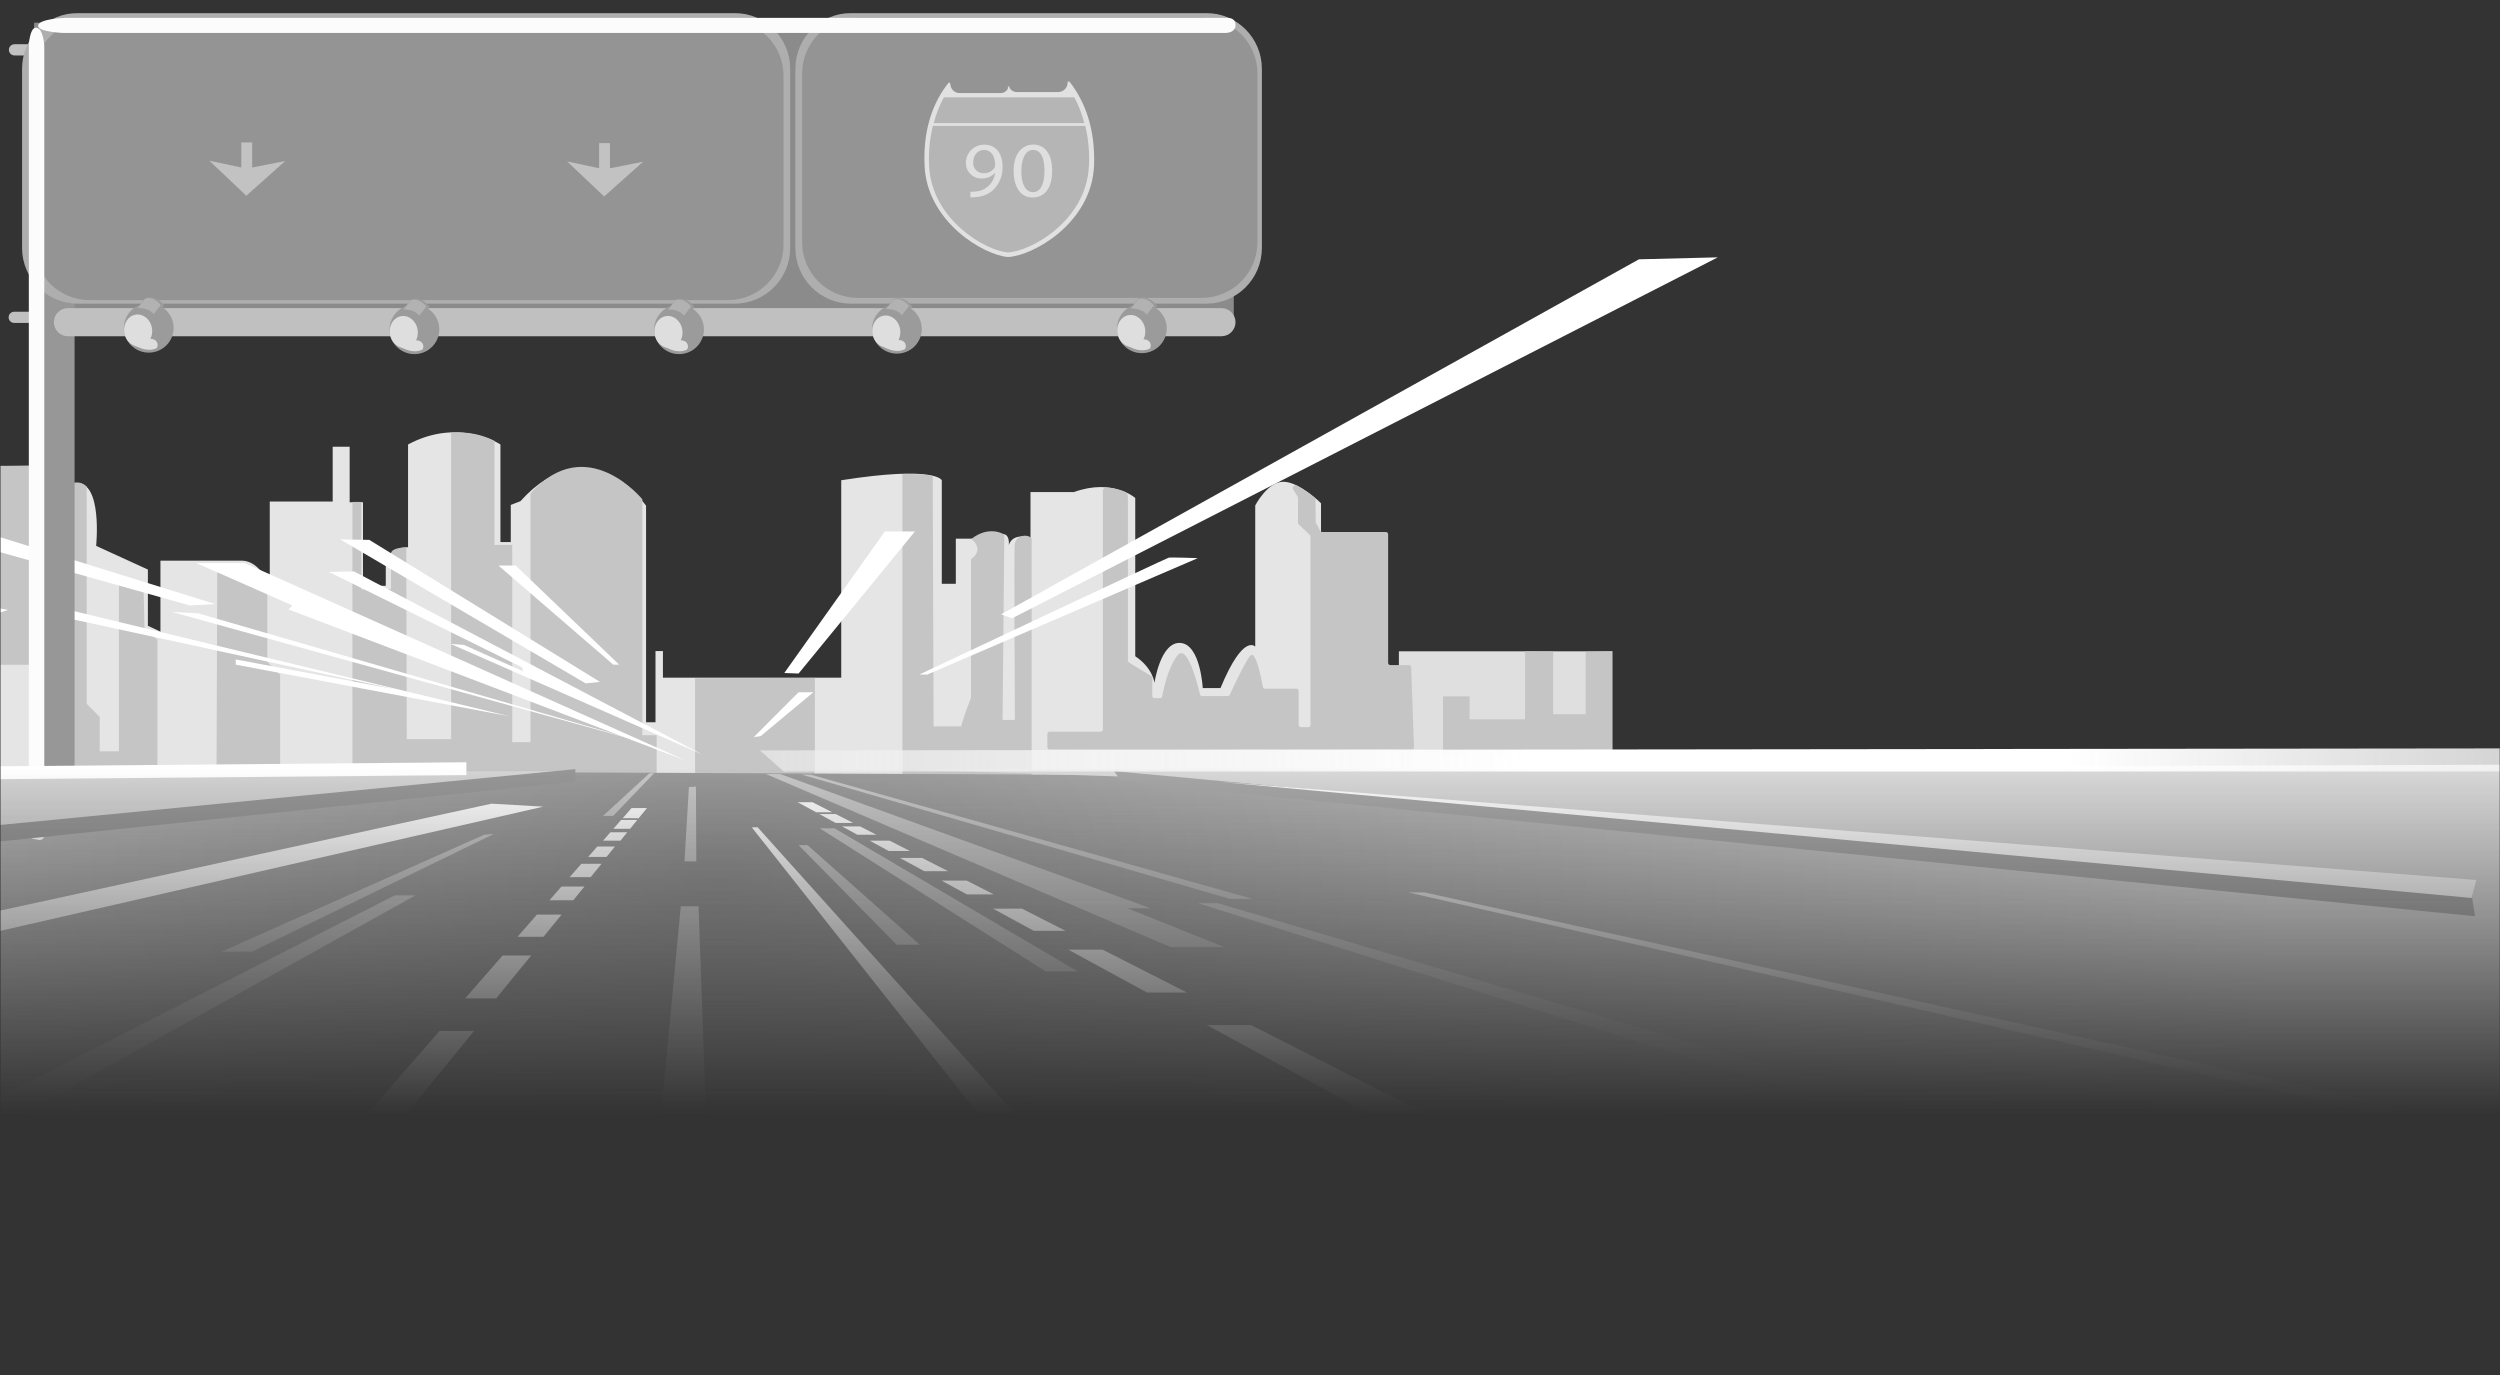 <svg width="1000" height="550" viewBox="0 0 1000 550" fill="none" xmlns="http://www.w3.org/2000/svg">
<rect x="0" y="0" width="1000" height="550" fill="#333333" stroke="none"/>
<g clip-path="url(#clip0_304_10)">
<mask id="mask0_304_10" style="mask-type:luminance" maskUnits="userSpaceOnUse" x="0" y="0" width="1000" height="550">
<path d="M1000 0H0V550H1000V0Z" fill="white"/>
</mask>
<g mask="url(#mask0_304_10)">
<mask id="mask1_304_10" style="mask-type:alpha" maskUnits="userSpaceOnUse" x="0" y="5" width="2474" height="441">
<path d="M2474 5H0V446H2474V5Z" fill="url(#paint0_linear_304_10)"/>
</mask>
<g mask="url(#mask1_304_10)">
<path d="M528.409 216.165V201.3C528.409 201.3 520.133 193.006 513.625 192.708C507.117 192.411 502.094 202.177 502.094 202.177V258.664C502.094 258.664 497.369 253.03 488.201 275.223H481.099C481.099 275.223 480.207 257.772 472.184 257.177C464.16 256.583 461.782 273.157 461.782 273.157C461.782 273.157 461.203 267.211 454.1 262.499V199.189C454.1 199.189 445.185 191.207 429.554 196.826H412.199V215.169C412.199 215.169 403.283 211.914 403.031 220.788C403.031 220.788 406.433 209.164 395.928 215.466H382.332V233.512H376.716V192.099C376.716 192.099 374.338 186.153 336.493 192.099V271.076H265.17V260.432H262.199V288.914H258.425V202.251C258.425 202.251 235.364 170.307 208.157 200.483L204.309 201.969V216.834H200.178V177.784C200.178 177.784 183.625 166.843 163.224 177.784V218.915C163.224 218.915 154.636 218.32 154.309 226.897V234.33H145.2V200.899H139.866V178.705H133.076V200.601H107.905V230.777L105.928 230.866C105.928 230.866 102.882 224.564 97.013 224.266H64.175V252.673L59.153 250.295V227.819L38.454 218.35C38.454 218.35 41.114 192.604 30.475 193.199C19.836 193.793 11.47 186.346 11.47 186.346H-23.686V309.412C-23.686 309.412 316.196 309.724 323.58 309.903C528.513 314.63 566.27 310.289 566.27 310.289L528.409 216.165Z" fill="#E5E5E5"/>
<path d="M644.917 260.522H559.553V308.892H644.917V260.522Z" fill="#DFDFDF"/>
<path d="M262.659 310.438V294.087H256.939V199.725C256.939 199.725 234.65 172.21 212.199 197.361V296.851H204.903V217.964H197.801V176.342C192.428 173.672 186.42 172.545 180.445 173.087V295.662H162.704L162.511 218.93C162.511 218.93 156.404 218.93 156.404 221.502V235.697H144.517V200.765H140.966V312.935L262.659 310.438Z" fill="#C5C5C5"/>
<path d="M412.659 311.211V215.556C412.065 213.683 406.136 213.4 405.854 218.112C405.601 222.453 405.958 287.977 405.958 287.977H401.025L401.723 213.816C401.723 213.816 395.78 209.877 388.514 215.6C388.514 215.6 394.13 219.539 388.41 223.687V279.103C388.41 279.103 385.438 286.535 384.472 290.549H373.432L373.09 190.404C373.09 190.404 369.881 189.468 360.965 189.661V311.062L412.659 311.211Z" fill="#C5C5C5"/>
<path d="M325.943 308.253V271.18L278.038 271.329V310.037H325.75L325.943 308.253Z" fill="#C5C5C5"/>
<path d="M62.956 308.238V255.765L57.83 252.316L57.429 235.266C57.429 235.266 52.6 228.265 47.578 233.289V300.538H39.881V286.743L34.665 281.511V194.656C34.665 194.656 30.787 190.196 25.111 195.815L12.11 186.257L-1.501 186.45V224.014L1.857 216.923L-8.797 220.074V227.507H-11.768V236.188H-25.364V265.918H13.67V308.922L62.956 308.238Z" fill="#C5C5C5"/>
<path d="M112.05 314.184V269.812L106.924 264.684V234.3C106.924 234.3 100.981 235.326 91.545 229.96C87.207 227.507 86.909 225.5 86.909 225.5L86.612 309.219C86.612 309.219 112.734 313.485 112.05 314.184Z" fill="#C5C5C5"/>
<path d="M518.573 194.18C517.771 193.793 516.731 194.968 517.206 195.666L519.063 198.639C519.15 198.783 519.197 198.947 519.197 199.115V209.119C519.197 209.242 519.222 209.363 519.27 209.476C519.319 209.588 519.39 209.689 519.479 209.773L523.937 213.98C524.023 214.062 524.092 214.161 524.138 214.271C524.184 214.382 524.207 214.5 524.205 214.619V289.984C524.205 290.217 524.112 290.44 523.948 290.604C523.783 290.769 523.56 290.861 523.328 290.861H520.356C520.122 290.861 519.898 290.769 519.731 290.605C519.564 290.441 519.468 290.218 519.465 289.984V276.368C519.465 276.131 519.371 275.904 519.203 275.737C519.036 275.57 518.81 275.476 518.573 275.476H506.017C505.808 275.479 505.605 275.407 505.445 275.274C505.284 275.14 505.176 274.953 505.141 274.747C504.591 271.581 502.273 259.362 499.94 262.469C497.607 265.576 492.986 275.535 491.901 277.929C491.829 278.08 491.715 278.208 491.573 278.297C491.431 278.386 491.267 278.434 491.099 278.434H480.846C480.646 278.435 480.452 278.369 480.295 278.244C480.138 278.12 480.029 277.945 479.985 277.75C479.123 274.079 474.933 257.148 470.965 262.172C467.206 266.943 465.349 275.981 464.873 278.523C464.838 278.727 464.733 278.911 464.575 279.045C464.417 279.178 464.218 279.251 464.011 279.252H461.797C461.561 279.252 461.334 279.158 461.167 278.99C461 278.823 460.906 278.596 460.906 278.36V271.165C460.904 271.014 460.865 270.866 460.792 270.734C460.72 270.602 460.616 270.49 460.49 270.407L451.575 265.011C451.448 264.929 451.343 264.817 451.27 264.685C451.198 264.552 451.159 264.404 451.159 264.253V199.219C451.159 197.316 450.921 196.989 448.647 196.246H448.529C448.321 196.112 446.374 195.607 446.136 195.547C444.981 195.286 443.809 195.102 442.63 194.997C442.27 194.968 441.913 195.081 441.635 195.312C441.358 195.542 441.181 195.872 441.144 196.231V291.783C441.144 292.019 441.05 292.246 440.883 292.413C440.715 292.581 440.489 292.675 440.252 292.675H419.836C419.72 292.673 419.604 292.694 419.496 292.737C419.388 292.78 419.29 292.844 419.207 292.926C419.124 293.008 419.058 293.105 419.013 293.212C418.968 293.32 418.945 293.435 418.945 293.552V298.888C418.945 299.004 418.968 299.12 419.013 299.227C419.058 299.335 419.124 299.432 419.207 299.513C419.29 299.595 419.388 299.659 419.496 299.703C419.604 299.746 419.72 299.767 419.836 299.765H564.71C564.829 299.765 564.946 299.741 565.056 299.694C565.165 299.648 565.264 299.579 565.346 299.493C565.428 299.406 565.492 299.304 565.533 299.193C565.574 299.081 565.592 298.962 565.586 298.844L564.472 266.899C564.464 266.667 564.367 266.448 564.2 266.287C564.034 266.126 563.812 266.037 563.58 266.037H556.151C556.035 266.039 555.919 266.017 555.811 265.974C555.703 265.931 555.605 265.867 555.522 265.785C555.439 265.704 555.373 265.606 555.328 265.499C555.283 265.391 555.259 265.276 555.259 265.16V213.698C555.259 213.461 555.166 213.234 554.998 213.067C554.831 212.9 554.604 212.806 554.368 212.806H528.885C528.725 212.805 528.567 212.763 528.429 212.682C528.291 212.601 528.176 212.484 528.098 212.345L526.389 209.149C526.318 209.027 526.282 208.888 526.285 208.747L526.181 199.398C526.181 199.398 524.695 198.015 523.209 197.049C521.712 196.016 520.165 195.059 518.573 194.18Z" fill="#C5C5C5"/>
<path d="M644.917 302.337V260.522L634.279 260.819V285.673H621.262V260.67L610.029 260.522V287.739H587.845V278.568H577.206V302.247L644.917 302.337Z" fill="#C5C5C5"/>
<path d="M1465.79 296.183V310.691H639.062L637.83 310.825L-17.489 307.866L-8.5 799.373H3221.47V296.183H1465.79Z" fill="url(#paint1_radial_304_10)"/>
<path d="M977 357L454.487 310.824L364.576 307.866L1126.34 305.488L977 357Z" fill="#D8D8D8"/>
<path d="M687.117 102.939L404.799 247.322L400.46 245.731L655.571 103.727L687.117 102.939Z" fill="white"/>
<path d="M367.741 269.812C367.741 269.812 466.507 223.255 467.503 223.062C468.499 222.869 479.123 223.255 479.123 223.255L370.891 269.812H367.741Z" fill="white"/>
<path d="M301.5 294.845L319.435 276.903H325.349L304.249 294.458L301.5 294.845Z" fill="white"/>
<path d="M68.663 244.75L258.915 297.401L79.317 245.345L68.663 244.75Z" fill="white"/>
<path d="M115.394 243.769L274.487 304.313L97.846 225.218H78.529L116.969 242.193L115.394 243.769Z" fill="white"/>
<path d="M280.787 301.742L180.252 257.564L185.572 257.965L209.42 268.608L208.633 266.839L131.56 228.77L141.605 228.577L280.787 301.742Z" fill="white"/>
<path d="M239.985 272.756L234.264 273.35L136.092 215.764L147.727 215.957L239.985 272.756Z" fill="white"/>
<path d="M245.304 265.858L199.375 226.213H206.27L247.667 265.858H245.304Z" fill="white"/>
<path d="M284.145 495.431L279.42 362.495H272.318L259.703 495.565L284.145 495.431Z" fill="#C7C7C7"/>
<path d="M273.789 344.538H278.529L278.38 314.674L275.572 314.808L273.789 344.538Z" fill="#C7C7C7"/>
<path d="M166.151 358.154H157.875L-68.351 473.535L-24.294 464.066L166.151 358.154Z" fill="#C7C7C7"/>
<path d="M197.503 333.597L100.802 380.645H88.677L193.655 333.895L197.503 333.597Z" fill="#C7C7C7"/>
<path d="M245.26 326.358H241.188L259.747 309.338H261.604L245.26 326.358Z" fill="#C7C7C7"/>
<path d="M336.805 376.601L452.704 523.228L476.359 523.823L303.075 330.937H300.713L336.805 376.601Z" fill="white"/>
<path d="M332.912 324.916L324.948 320.873H319.034L326.463 324.916H332.912Z" fill="white"/>
<path d="M341.263 329.168L334.264 325.615H327.726L334.249 329.168H341.263Z" fill="white"/>
<path d="M350.579 333.895L343.982 330.55H336.775L342.942 333.895H350.579Z" fill="white"/>
<path d="M418.201 388.523H431.025L333.833 331.338H327.919L418.201 388.523Z" fill="#C7C7C7"/>
<path d="M363.982 340.405L355.824 336.258H347.875L355.483 340.405H363.982Z" fill="white"/>
<path d="M379.301 348.492L368.811 343.17H359.955L369.732 348.492H379.301Z" fill="white"/>
<path d="M397.548 357.768L386.671 352.238H376.612L386.746 357.768H397.548Z" fill="white"/>
<path d="M426.27 372.35L408.796 363.476H397.251L413.536 372.35H426.27Z" fill="white"/>
<path d="M474.799 397.011L441.025 379.857H427.295L458.796 397.011H474.799Z" fill="white"/>
<path d="M586.983 454.003L500.415 410.018H482.704L563.447 454.003H586.983Z" fill="white"/>
<path d="M358.662 377.88H367.934L322.986 338.042H319.435L358.662 377.88Z" fill="#C7C7C7"/>
<path d="M217.31 322.657L-25.765 378.266L-26.359 369.986L196.612 321.468L217.31 322.657Z" fill="white"/>
<path d="M468.276 378.861H489.762L450.936 363.283H460.193L312.139 309.635H306.419L468.276 378.861Z" fill="#C7C7C7"/>
<path d="M491.931 359.536H501.01L324.16 309.828H320.624L491.931 359.536Z" fill="#C7C7C7"/>
<path d="M870.058 484.387H904.367L487.206 361.306H479.316L870.058 484.387Z" fill="#C7C7C7"/>
<path d="M972 450.5H993.887L569.806 356.965H563.298L972 450.5Z" fill="#EBEBEB"/>
<path d="M86.018 241.599L75.958 242.193L-27.251 213.192V206.384L86.018 241.599Z" fill="white"/>
<path d="M25.097 243.368L25.394 246.92L157.578 275.61L94.294 263.777V265.858L204.012 286.565L25.097 243.368Z" fill="white"/>
<path d="M3.21 243.962L-2.11 245.731L-26.359 242.193L-25.468 240.409L-22.511 239.235L3.21 243.962Z" fill="white"/>
<path d="M319.435 269.411L365.958 212.597H353.937L313.714 269.203L319.435 269.411Z" fill="white"/>
<path d="M249.078 327.28L252.615 323.236H258.781L255.483 327.28H249.078Z" fill="white"/>
<path d="M245.364 331.516L248.469 327.963H254.918L252.035 331.516H245.364Z" fill="white"/>
<path d="M241.233 336.258L244.16 332.898H250.906L248.172 336.258H241.233Z" fill="white"/>
<path d="M235.275 342.769L238.9 338.622H245.973L242.6 342.769H235.275Z" fill="white"/>
<path d="M227.875 350.84L232.526 345.519H240.609L236.27 350.84H227.875Z" fill="white"/>
<path d="M219.762 360.116L224.591 354.602H233.804L229.301 360.116H219.762Z" fill="white"/>
<path d="M207.013 374.713L214.769 365.839H224.636L217.399 374.713H207.013Z" fill="white"/>
<path d="M186.047 399.359L201.04 382.205H212.466L198.469 399.359H186.047Z" fill="white"/>
<path d="M137.385 456.366L175.839 412.381H189.628L153.759 456.366H137.385Z" fill="white"/>
<path d="M30.342 124.687H5.691C4.452 124.687 3.447 125.691 3.447 126.931C3.447 128.171 4.452 129.176 5.691 129.176H30.342C31.581 129.176 32.585 128.171 32.585 126.931C32.585 125.691 31.581 124.687 30.342 124.687Z" fill="#C0C0C0"/>
<path d="M30.445 17.689H5.794C4.555 17.689 3.551 18.694 3.551 19.934C3.551 21.174 4.555 22.178 5.794 22.178H30.445C31.684 22.178 32.689 21.174 32.689 19.934C32.689 18.694 31.684 17.689 30.445 17.689Z" fill="#C0C0C0"/>
<path d="M493.506 9.067H13.655V126.619H493.506V9.067Z" fill="#8B8B8B"/>
<path d="M29.837 328.38V110.639H16.627V331.338C16.627 331.338 29.302 328.38 29.837 328.38Z" fill="#979797"/>
<path d="M482.466 5.218H340.445C328.136 5.218 318.157 15.2 318.157 27.515V99.178C318.157 111.493 328.136 121.476 340.445 121.476H482.466C494.776 121.476 504.754 111.493 504.754 99.178V27.515C504.754 15.2 494.776 5.218 482.466 5.218Z" fill="#AEAEAE"/>
<path d="M480.683 7.12H343.135C330.825 7.12 320.846 17.103 320.846 29.418V96.86C320.846 109.174 330.825 119.157 343.135 119.157H480.683C492.992 119.157 502.971 109.174 502.971 96.86V29.418C502.971 17.103 492.992 7.12 480.683 7.12Z" fill="#949494"/>
<path d="M293.789 5.218H31.114C18.805 5.218 8.826 15.2 8.826 27.515V99.178C8.826 111.493 18.805 121.476 31.114 121.476H293.789C306.098 121.476 316.077 111.493 316.077 99.178V27.515C316.077 15.2 306.098 5.218 293.789 5.218Z" fill="#AEAEAE"/>
<path d="M291.13 8.012H35.855C23.545 8.012 13.566 17.995 13.566 30.309V97.751C13.566 110.066 23.545 120.049 35.855 120.049H291.13C303.439 120.049 313.418 110.066 313.418 97.751V30.309C313.418 17.995 303.439 8.012 291.13 8.012Z" fill="#949494"/>
<path d="M17.712 334.043V18.477C17.712 18.254 17.34 11.044 14.353 11.044C11.902 11.149 11.501 18.105 11.53 17.912C11.56 17.719 11.53 18.165 11.53 18.299V333.434C11.502 333.895 11.634 334.352 11.905 334.726C12.176 335.1 12.569 335.369 13.016 335.485L15.78 336.02C16.04 336.029 16.299 335.983 16.54 335.886C16.781 335.789 16.999 335.643 17.181 335.457C17.363 335.271 17.504 335.05 17.595 334.806C17.686 334.563 17.726 334.303 17.712 334.043Z" fill="#FCFCFC"/>
<path d="M490.861 7.15H26.122C25.78 7.15 15.067 7.507 15.245 10.42C15.394 12.813 25.647 13.215 25.349 13.185H25.914H490.074C491.56 13.185 494.16 12.591 494.204 10.212C494.249 7.834 492.733 7.15 490.861 7.15Z" fill="#FCFCFC"/>
<path d="M488.589 123.26H27.163C24.061 123.26 21.546 125.775 21.546 128.878C21.546 131.982 24.061 134.497 27.163 134.497H488.589C491.691 134.497 494.205 131.982 494.205 128.878C494.205 125.775 491.691 123.26 488.589 123.26Z" fill="#C0C0C0"/>
<path d="M59.495 141.053C64.993 141.053 69.45 136.627 69.45 131.168C69.45 125.708 64.993 121.282 59.495 121.282C53.996 121.282 49.539 125.708 49.539 131.168C49.539 136.627 53.996 141.053 59.495 141.053Z" fill="#9B9B9B"/>
<path d="M56.199 138.522C59.267 138.065 61.332 134.857 60.811 131.358C60.29 127.858 57.381 125.391 54.312 125.848C51.244 126.305 49.179 129.513 49.7 133.013C50.221 136.513 53.131 138.979 56.199 138.522Z" fill="#DEDEDE"/>
<path d="M54.265 138.318C54.265 138.318 58.633 141.097 62.482 139.328C63.358 138.927 63.522 136.177 60.996 135.627C59.733 135.328 58.409 135.425 57.205 135.907C56 136.388 54.973 137.23 54.265 138.318Z" fill="#DEDEDE"/>
<path d="M54.815 123.512C54.815 123.512 60.193 123.274 62.244 126.485L65.632 122.159C65.632 122.159 62.482 117.7 58.202 119.186L54.815 123.512Z" fill="#9B9B9B"/>
<path d="M55.111 123.215C55.111 123.215 59.658 123.022 61.426 125.682L64.279 122.041C64.279 122.041 61.62 118.28 58.068 119.469L55.111 123.215Z" fill="#B2B2B2"/>
<path d="M165.765 141.647C171.263 141.647 175.72 137.222 175.72 131.762C175.72 126.303 171.263 121.877 165.765 121.877C160.267 121.877 155.81 126.303 155.81 131.762C155.81 137.222 160.267 141.647 165.765 141.647Z" fill="#9B9B9B"/>
<path d="M162.453 139.121C165.521 138.664 167.586 135.456 167.065 131.956C166.544 128.456 163.634 125.99 160.566 126.447C157.498 126.904 155.433 130.112 155.954 133.611C156.475 137.111 159.385 139.578 162.453 139.121Z" fill="#DEDEDE"/>
<path d="M160.535 138.912C160.535 138.912 164.889 141.692 168.737 139.923C169.629 139.522 169.792 136.757 167.251 136.222C165.991 135.926 164.67 136.025 163.468 136.506C162.267 136.988 161.242 137.828 160.535 138.912Z" fill="#DEDEDE"/>
<path d="M161.084 124.107C161.084 124.107 166.463 123.869 168.514 127.08L171.902 122.754C171.902 122.754 168.752 118.295 164.472 119.781L161.084 124.107Z" fill="#9B9B9B"/>
<path d="M161.382 123.809C161.382 123.809 165.914 123.616 167.682 126.277L170.55 122.62C170.55 122.62 167.89 118.874 164.339 120.064L161.382 123.809Z" fill="#B2B2B2"/>
<path d="M271.619 141.647C277.118 141.647 281.575 137.222 281.575 131.762C281.575 126.303 277.118 121.877 271.619 121.877C266.121 121.877 261.664 126.303 261.664 131.762C261.664 137.222 266.121 141.647 271.619 141.647Z" fill="#9B9B9B"/>
<path d="M268.326 139.114C271.395 138.657 273.459 135.449 272.939 131.95C272.418 128.45 269.508 125.983 266.44 126.44C263.372 126.898 261.307 130.105 261.828 133.605C262.349 137.105 265.258 139.571 268.326 139.114Z" fill="#DEDEDE"/>
<path d="M266.389 138.912C266.389 138.912 270.758 141.692 274.606 139.923C275.483 139.522 275.661 136.757 273.12 136.222C271.858 135.927 270.535 136.026 269.332 136.508C268.128 136.989 267.101 137.828 266.389 138.912Z" fill="#DEDEDE"/>
<path d="M266.954 124.107C266.954 124.107 272.333 123.869 274.383 127.08L277.771 122.754C277.771 122.754 274.621 118.295 270.341 119.781L266.954 124.107Z" fill="#9B9B9B"/>
<path d="M267.251 123.809C267.251 123.809 271.783 123.616 273.551 126.277L276.419 122.62C276.419 122.62 273.759 118.874 270.208 120.064L267.251 123.809Z" fill="#B2B2B2"/>
<path d="M358.766 141.454C364.265 141.454 368.722 137.028 368.722 131.569C368.722 126.11 364.265 121.684 358.766 121.684C353.268 121.684 348.811 126.11 348.811 131.569C348.811 137.028 353.268 141.454 358.766 141.454Z" fill="#9B9B9B"/>
<path d="M355.46 138.925C358.528 138.468 360.593 135.26 360.072 131.76C359.551 128.261 356.642 125.794 353.574 126.251C350.506 126.708 348.441 129.916 348.962 133.416C349.483 136.915 352.392 139.382 355.46 138.925Z" fill="#DEDEDE"/>
<path d="M353.536 138.779C353.536 138.779 357.89 141.543 361.738 139.789C362.63 139.388 362.793 136.623 360.252 136.088C358.992 135.792 357.671 135.891 356.47 136.373C355.268 136.854 354.244 137.694 353.536 138.779Z" fill="#DEDEDE"/>
<path d="M354.086 123.914C354.086 123.914 359.465 123.691 361.515 126.886L364.918 122.561C364.918 122.561 361.753 118.101 357.489 119.588L354.086 123.914Z" fill="#9B9B9B"/>
<path d="M354.383 123.616C354.383 123.616 358.915 123.408 360.698 126.084L363.625 122.427C363.625 122.427 360.965 118.681 357.414 119.87L354.383 123.616Z" fill="#B2B2B2"/>
<path d="M456.745 141.261C462.244 141.261 466.701 136.835 466.701 131.376C466.701 125.916 462.244 121.49 456.745 121.49C451.247 121.49 446.79 125.916 446.79 131.376C446.79 136.835 451.247 141.261 456.745 141.261Z" fill="#9B9B9B"/>
<path d="M453.44 138.716C456.508 138.258 458.573 135.051 458.052 131.551C457.531 128.051 454.621 125.585 451.553 126.042C448.485 126.499 446.42 129.706 446.941 133.206C447.462 136.706 450.371 139.173 453.44 138.716Z" fill="#DEDEDE"/>
<path d="M451.515 138.511C451.515 138.511 455.869 141.291 459.732 139.522C460.609 139.12 460.772 136.37 458.246 135.82C456.984 135.525 455.661 135.625 454.458 136.106C453.254 136.587 452.227 137.427 451.515 138.511Z" fill="#DEDEDE"/>
<path d="M452.065 123.705C452.065 123.705 457.444 123.468 459.494 126.678L462.882 122.353C462.882 122.353 459.717 117.893 455.453 119.305L452.065 123.705Z" fill="#9B9B9B"/>
<path d="M452.362 123.408C452.362 123.408 456.82 123.215 458.677 125.876L461.53 122.234C461.53 122.234 458.87 118.488 455.319 119.662L452.362 123.408Z" fill="#B2B2B2"/>
<path d="M990 366.5L988.811 358.815L445.602 308.446L448.558 312.593L990 366.5Z" fill="#A7A7A7"/>
<path d="M988.628 359.195L487.25 312.697L990.5 352" fill="white"/>
<path d="M-24.19 335.871L222.838 308.446L-36.018 308.847L-24.19 335.871Z" fill="#D3D3D3"/>
<path d="M-15.721 338.235L230.133 312.593V307.658L-15.914 331.531L-15.721 338.235Z" fill="#979797"/>
<path d="M-16.494 311.806L186.552 310.037V304.908L-18.663 306.677L-16.494 311.806Z" fill="white"/>
<path d="M303.952 300.166L1487.15 298.799V308.625H313.5L303.952 300.166Z" fill="url(#paint2_radial_304_10)"/>
<path d="M100.862 67.011V56.947H96.523V66.996L83.715 64.276L98.529 78.293L114.101 64.395L100.862 67.011Z" fill="#C2C2C2"/>
<path d="M243.997 67.308V57.245H239.643V67.293L226.85 64.573L241.664 78.591L257.236 64.692L243.997 67.308Z" fill="#C2C2C2"/>
<path d="M427.875 32.762C427.817 32.683 427.735 32.625 427.642 32.595C427.548 32.566 427.448 32.567 427.355 32.598C427.262 32.63 427.182 32.69 427.126 32.77C427.069 32.851 427.04 32.947 427.043 33.045C427.043 34.043 426.647 35.002 425.942 35.709C425.238 36.417 424.282 36.816 423.283 36.82H406.716C406.098 36.819 405.493 36.646 404.968 36.321C404.444 35.995 404.02 35.53 403.744 34.977C403.731 34.908 403.731 34.838 403.744 34.769V34.576H403.15V35.23C403.164 35.303 403.164 35.379 403.15 35.453C402.872 36 402.447 36.458 401.921 36.773C401.395 37.089 400.791 37.249 400.178 37.236H383.833C382.853 37.233 381.914 36.841 381.221 36.148C380.528 35.455 380.137 34.516 380.133 33.535C380.135 33.437 380.106 33.341 380.05 33.261C379.994 33.181 379.913 33.12 379.821 33.089C379.728 33.057 379.628 33.056 379.534 33.086C379.441 33.115 379.359 33.174 379.301 33.253C373.358 40.774 369.138 51.551 369.836 66.387C370.891 88.684 393.254 101.943 403.179 102.806C412.927 102.419 436.522 89.501 437.622 66.387C438.201 51.373 433.848 40.403 427.875 32.762Z" fill="#E1E1E1"/>
<path d="M371.649 66.386C372.644 87.554 393.729 100.144 403.09 100.977C412.273 100.605 434.546 88.342 435.571 66.386C435.863 60.996 435.362 55.592 434.086 50.347H373.164C371.868 55.589 371.357 60.994 371.649 66.386Z" fill="#B5B5B5"/>
<path d="M377.563 38.946C375.767 42.188 374.403 45.651 373.506 49.247H433.699C432.816 45.66 431.483 42.199 429.732 38.946H377.563Z" fill="#B5B5B5"/>
<path d="M388.187 76.688C388.986 76.728 389.787 76.693 390.579 76.584C392.27 76.405 393.866 75.716 395.155 74.607C396.75 73.212 397.78 71.282 398.053 69.181H397.949C397.305 69.902 396.51 70.473 395.622 70.853C394.734 71.233 393.774 71.413 392.808 71.381C391.964 71.428 391.12 71.301 390.328 71.006C389.536 70.711 388.814 70.255 388.207 69.667C387.6 69.079 387.12 68.372 386.799 67.59C386.479 66.808 386.324 65.968 386.344 65.123C386.342 64.154 386.534 63.196 386.909 62.303C387.283 61.41 387.833 60.601 388.526 59.925C389.219 59.248 390.039 58.718 390.941 58.365C391.842 58.012 392.805 57.843 393.773 57.869C398.23 57.869 401.01 61.273 401.01 66.476C401.101 68.248 400.811 70.02 400.16 71.671C399.509 73.323 398.512 74.815 397.236 76.049C395.455 77.605 393.23 78.561 390.876 78.784C389.972 78.924 389.057 78.979 388.142 78.947L388.187 76.688ZM389.271 64.945C389.231 65.513 389.31 66.083 389.506 66.618C389.701 67.153 390.009 67.641 390.406 68.05C390.803 68.458 391.281 68.778 391.811 68.988C392.34 69.199 392.907 69.295 393.476 69.27C394.315 69.307 395.15 69.132 395.903 68.76C396.657 68.388 397.304 67.833 397.786 67.145C397.974 66.842 398.067 66.49 398.053 66.134C398.053 62.641 396.671 59.98 393.595 59.98C391.054 59.995 389.271 62.046 389.271 64.945Z" fill="#DFDFDF"/>
<path d="M420.861 68.2C420.861 75.157 417.994 79.007 412.971 79.007C408.514 79.007 405.542 75.261 405.453 68.482C405.364 61.704 408.737 57.824 413.358 57.824C417.979 57.824 420.861 61.674 420.861 68.2ZM408.529 68.512C408.529 73.834 410.356 76.866 413.15 76.866C416.285 76.866 417.786 73.551 417.786 68.319C417.786 63.086 416.3 59.965 413.179 59.965C410.49 59.994 408.529 62.967 408.529 68.512Z" fill="#DFDFDF"/>
</g>
</g>
</g>
<defs>
<linearGradient id="paint0_linear_304_10" x1="1237" y1="307.631" x2="1237" y2="446" gradientUnits="userSpaceOnUse">
<stop stop-color="white"/>
<stop offset="1" stop-color="white" stop-opacity="0"/>
</linearGradient>
<radialGradient id="paint1_radial_304_10" cx="0" cy="0" r="1" gradientUnits="userSpaceOnUse" gradientTransform="translate(286.531 351.924) rotate(179.26) scale(628.157 383.331)">
<stop stop-color="#919191"/>
<stop offset="1" stop-color="#D8D8D8"/>
</radialGradient>
<radialGradient id="paint2_radial_304_10" cx="0" cy="0" r="1" gradientUnits="userSpaceOnUse" gradientTransform="translate(719.304 301.248) scale(807.602 776.855)">
<stop offset="0.13" stop-color="white"/>
<stop offset="0.21" stop-color="#FCFCFC" stop-opacity="0.94"/>
<stop offset="0.38" stop-color="#F4F4F4" stop-opacity="0.8"/>
<stop offset="0.62" stop-color="#E8E8E8" stop-opacity="0.56"/>
<stop offset="0.88" stop-color="#D8D8D8" stop-opacity="0.25"/>
</radialGradient>
<clipPath id="clip0_304_10">
<rect width="1000" height="550" fill="white"/>
</clipPath>
</defs>
</svg>
